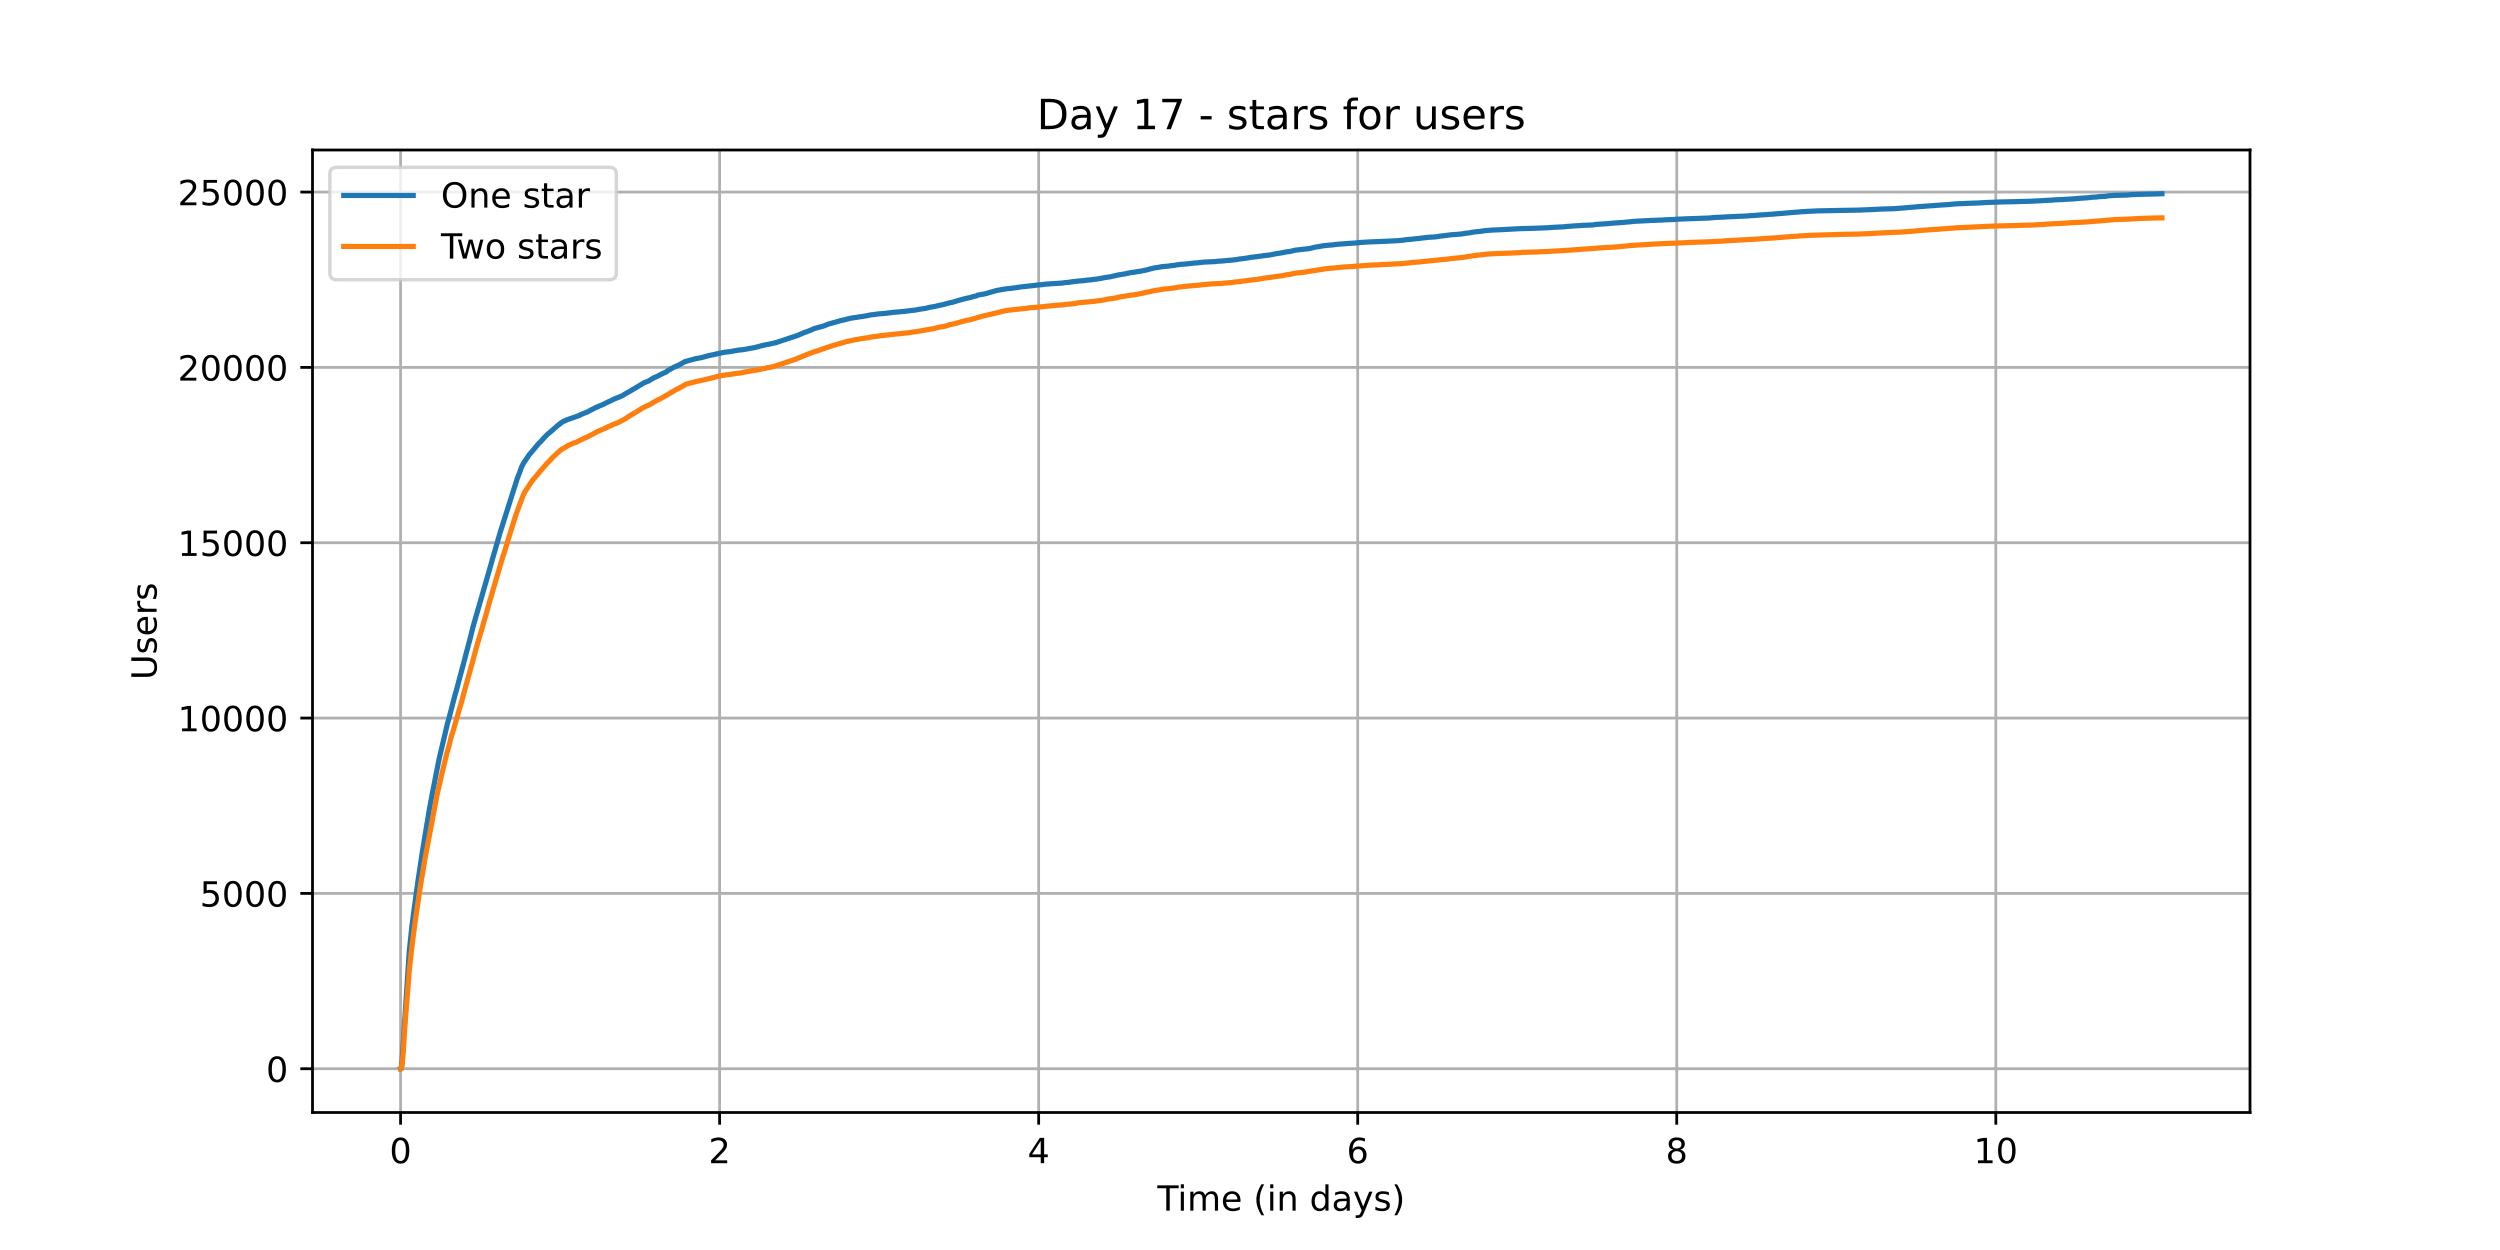 <?xml version="1.0" encoding="utf-8" standalone="no"?>
<!DOCTYPE svg PUBLIC "-//W3C//DTD SVG 1.1//EN"
  "http://www.w3.org/Graphics/SVG/1.1/DTD/svg11.dtd">
<!-- Created with matplotlib (https://matplotlib.org/) -->
<svg height="360pt" version="1.1" viewBox="0 0 720 360" width="720pt" xmlns="http://www.w3.org/2000/svg" xmlns:xlink="http://www.w3.org/1999/xlink">
 <defs>
  <style type="text/css">*{stroke-linecap:butt;stroke-linejoin:round;}</style>
 </defs>
 <g id="figure_1">
  <g id="patch_1">
   <path d="M 0 360 
L 720 360 
L 720 0 
L 0 0 
z
" style="fill:#ffffff;"/>
  </g>
  <g id="axes_1">
   <g id="patch_2">
    <path d="M 90 320.4 
L 648 320.4 
L 648 43.2 
L 90 43.2 
z
" style="fill:#ffffff;"/>
   </g>
   <g id="matplotlib.axis_1">
    <g id="xtick_1">
     <g id="line2d_1">
      <path clip-path="url(#p47aa4b36a3)" d="M 115.364 320.4 
L 115.364 43.2 
" style="fill:none;stroke:#b0b0b0;stroke-linecap:square;stroke-width:0.8;"/>
     </g>
     <g id="line2d_2">
      <defs>
       <path d="M 0 0 
L 0 3.5 
" id="mdb08fddbce" style="stroke:#000000;stroke-width:0.8;"/>
      </defs>
      <g>
       <use style="stroke:#000000;stroke-width:0.8;" x="115.364" xlink:href="#mdb08fddbce" y="320.4"/>
      </g>
     </g>
     <g id="text_1">
      <!-- 0 -->
      <g transform="translate(112.182 334.998)scale(0.1 -0.1)">
       <defs>
        <path d="M 31.781 66.406 
Q 24.172 66.406 20.328 58.906 
Q 16.5 51.422 16.5 36.375 
Q 16.5 21.391 20.328 13.891 
Q 24.172 6.391 31.781 6.391 
Q 39.453 6.391 43.281 13.891 
Q 47.125 21.391 47.125 36.375 
Q 47.125 51.422 43.281 58.906 
Q 39.453 66.406 31.781 66.406 
z
M 31.781 74.219 
Q 44.047 74.219 50.516 64.516 
Q 56.984 54.828 56.984 36.375 
Q 56.984 17.969 50.516 8.266 
Q 44.047 -1.422 31.781 -1.422 
Q 19.531 -1.422 13.062 8.266 
Q 6.594 17.969 6.594 36.375 
Q 6.594 54.828 13.062 64.516 
Q 19.531 74.219 31.781 74.219 
z
" id="DejaVuSans-48"/>
       </defs>
       <use xlink:href="#DejaVuSans-48"/>
      </g>
     </g>
    </g>
    <g id="xtick_2">
     <g id="line2d_3">
      <path clip-path="url(#p47aa4b36a3)" d="M 207.248 320.4 
L 207.248 43.2 
" style="fill:none;stroke:#b0b0b0;stroke-linecap:square;stroke-width:0.8;"/>
     </g>
     <g id="line2d_4">
      <g>
       <use style="stroke:#000000;stroke-width:0.8;" x="207.248" xlink:href="#mdb08fddbce" y="320.4"/>
      </g>
     </g>
     <g id="text_2">
      <!-- 2 -->
      <g transform="translate(204.067 334.998)scale(0.1 -0.1)">
       <defs>
        <path d="M 19.188 8.297 
L 53.609 8.297 
L 53.609 0 
L 7.328 0 
L 7.328 8.297 
Q 12.938 14.109 22.625 23.891 
Q 32.328 33.688 34.812 36.531 
Q 39.547 41.844 41.422 45.531 
Q 43.312 49.219 43.312 52.781 
Q 43.312 58.594 39.234 62.25 
Q 35.156 65.922 28.609 65.922 
Q 23.969 65.922 18.812 64.312 
Q 13.672 62.703 7.812 59.422 
L 7.812 69.391 
Q 13.766 71.781 18.938 73 
Q 24.125 74.219 28.422 74.219 
Q 39.75 74.219 46.484 68.547 
Q 53.219 62.891 53.219 53.422 
Q 53.219 48.922 51.531 44.891 
Q 49.859 40.875 45.406 35.406 
Q 44.188 33.984 37.641 27.219 
Q 31.109 20.453 19.188 8.297 
z
" id="DejaVuSans-50"/>
       </defs>
       <use xlink:href="#DejaVuSans-50"/>
      </g>
     </g>
    </g>
    <g id="xtick_3">
     <g id="line2d_5">
      <path clip-path="url(#p47aa4b36a3)" d="M 299.133 320.4 
L 299.133 43.2 
" style="fill:none;stroke:#b0b0b0;stroke-linecap:square;stroke-width:0.8;"/>
     </g>
     <g id="line2d_6">
      <g>
       <use style="stroke:#000000;stroke-width:0.8;" x="299.133" xlink:href="#mdb08fddbce" y="320.4"/>
      </g>
     </g>
     <g id="text_3">
      <!-- 4 -->
      <g transform="translate(295.952 334.998)scale(0.1 -0.1)">
       <defs>
        <path d="M 37.797 64.312 
L 12.891 25.391 
L 37.797 25.391 
z
M 35.203 72.906 
L 47.609 72.906 
L 47.609 25.391 
L 58.016 25.391 
L 58.016 17.188 
L 47.609 17.188 
L 47.609 0 
L 37.797 0 
L 37.797 17.188 
L 4.891 17.188 
L 4.891 26.703 
z
" id="DejaVuSans-52"/>
       </defs>
       <use xlink:href="#DejaVuSans-52"/>
      </g>
     </g>
    </g>
    <g id="xtick_4">
     <g id="line2d_7">
      <path clip-path="url(#p47aa4b36a3)" d="M 391.018 320.4 
L 391.018 43.2 
" style="fill:none;stroke:#b0b0b0;stroke-linecap:square;stroke-width:0.8;"/>
     </g>
     <g id="line2d_8">
      <g>
       <use style="stroke:#000000;stroke-width:0.8;" x="391.018" xlink:href="#mdb08fddbce" y="320.4"/>
      </g>
     </g>
     <g id="text_4">
      <!-- 6 -->
      <g transform="translate(387.837 334.998)scale(0.1 -0.1)">
       <defs>
        <path d="M 33.016 40.375 
Q 26.375 40.375 22.484 35.828 
Q 18.609 31.297 18.609 23.391 
Q 18.609 15.531 22.484 10.953 
Q 26.375 6.391 33.016 6.391 
Q 39.656 6.391 43.531 10.953 
Q 47.406 15.531 47.406 23.391 
Q 47.406 31.297 43.531 35.828 
Q 39.656 40.375 33.016 40.375 
z
M 52.594 71.297 
L 52.594 62.312 
Q 48.875 64.062 45.094 64.984 
Q 41.312 65.922 37.594 65.922 
Q 27.828 65.922 22.672 59.328 
Q 17.531 52.734 16.797 39.406 
Q 19.672 43.656 24.016 45.922 
Q 28.375 48.188 33.594 48.188 
Q 44.578 48.188 50.953 41.516 
Q 57.328 34.859 57.328 23.391 
Q 57.328 12.156 50.688 5.359 
Q 44.047 -1.422 33.016 -1.422 
Q 20.359 -1.422 13.672 8.266 
Q 6.984 17.969 6.984 36.375 
Q 6.984 53.656 15.188 63.938 
Q 23.391 74.219 37.203 74.219 
Q 40.922 74.219 44.703 73.484 
Q 48.484 72.75 52.594 71.297 
z
" id="DejaVuSans-54"/>
       </defs>
       <use xlink:href="#DejaVuSans-54"/>
      </g>
     </g>
    </g>
    <g id="xtick_5">
     <g id="line2d_9">
      <path clip-path="url(#p47aa4b36a3)" d="M 482.902 320.4 
L 482.902 43.2 
" style="fill:none;stroke:#b0b0b0;stroke-linecap:square;stroke-width:0.8;"/>
     </g>
     <g id="line2d_10">
      <g>
       <use style="stroke:#000000;stroke-width:0.8;" x="482.902" xlink:href="#mdb08fddbce" y="320.4"/>
      </g>
     </g>
     <g id="text_5">
      <!-- 8 -->
      <g transform="translate(479.721 334.998)scale(0.1 -0.1)">
       <defs>
        <path d="M 31.781 34.625 
Q 24.75 34.625 20.719 30.859 
Q 16.703 27.094 16.703 20.516 
Q 16.703 13.922 20.719 10.156 
Q 24.75 6.391 31.781 6.391 
Q 38.812 6.391 42.859 10.172 
Q 46.922 13.969 46.922 20.516 
Q 46.922 27.094 42.891 30.859 
Q 38.875 34.625 31.781 34.625 
z
M 21.922 38.812 
Q 15.578 40.375 12.031 44.719 
Q 8.5 49.078 8.5 55.328 
Q 8.5 64.062 14.719 69.141 
Q 20.953 74.219 31.781 74.219 
Q 42.672 74.219 48.875 69.141 
Q 55.078 64.062 55.078 55.328 
Q 55.078 49.078 51.531 44.719 
Q 48 40.375 41.703 38.812 
Q 48.828 37.156 52.797 32.312 
Q 56.781 27.484 56.781 20.516 
Q 56.781 9.906 50.312 4.234 
Q 43.844 -1.422 31.781 -1.422 
Q 19.734 -1.422 13.25 4.234 
Q 6.781 9.906 6.781 20.516 
Q 6.781 27.484 10.781 32.312 
Q 14.797 37.156 21.922 38.812 
z
M 18.312 54.391 
Q 18.312 48.734 21.844 45.562 
Q 25.391 42.391 31.781 42.391 
Q 38.141 42.391 41.719 45.562 
Q 45.312 48.734 45.312 54.391 
Q 45.312 60.062 41.719 63.234 
Q 38.141 66.406 31.781 66.406 
Q 25.391 66.406 21.844 63.234 
Q 18.312 60.062 18.312 54.391 
z
" id="DejaVuSans-56"/>
       </defs>
       <use xlink:href="#DejaVuSans-56"/>
      </g>
     </g>
    </g>
    <g id="xtick_6">
     <g id="line2d_11">
      <path clip-path="url(#p47aa4b36a3)" d="M 574.787 320.4 
L 574.787 43.2 
" style="fill:none;stroke:#b0b0b0;stroke-linecap:square;stroke-width:0.8;"/>
     </g>
     <g id="line2d_12">
      <g>
       <use style="stroke:#000000;stroke-width:0.8;" x="574.787" xlink:href="#mdb08fddbce" y="320.4"/>
      </g>
     </g>
     <g id="text_6">
      <!-- 10 -->
      <g transform="translate(568.425 334.998)scale(0.1 -0.1)">
       <defs>
        <path d="M 12.406 8.297 
L 28.516 8.297 
L 28.516 63.922 
L 10.984 60.406 
L 10.984 69.391 
L 28.422 72.906 
L 38.281 72.906 
L 38.281 8.297 
L 54.391 8.297 
L 54.391 0 
L 12.406 0 
z
" id="DejaVuSans-49"/>
       </defs>
       <use xlink:href="#DejaVuSans-49"/>
       <use x="63.623" xlink:href="#DejaVuSans-48"/>
      </g>
     </g>
    </g>
    <g id="text_7">
     <!-- Time (in days) -->
     <g transform="translate(333.327 348.677)scale(0.1 -0.1)">
      <defs>
       <path d="M -0.297 72.906 
L 61.375 72.906 
L 61.375 64.594 
L 35.5 64.594 
L 35.5 0 
L 25.594 0 
L 25.594 64.594 
L -0.297 64.594 
z
" id="DejaVuSans-84"/>
       <path d="M 9.422 54.688 
L 18.406 54.688 
L 18.406 0 
L 9.422 0 
z
M 9.422 75.984 
L 18.406 75.984 
L 18.406 64.594 
L 9.422 64.594 
z
" id="DejaVuSans-105"/>
       <path d="M 52 44.188 
Q 55.375 50.25 60.062 53.125 
Q 64.75 56 71.094 56 
Q 79.641 56 84.281 50.016 
Q 88.922 44.047 88.922 33.016 
L 88.922 0 
L 79.891 0 
L 79.891 32.719 
Q 79.891 40.578 77.094 44.375 
Q 74.312 48.188 68.609 48.188 
Q 61.625 48.188 57.562 43.547 
Q 53.516 38.922 53.516 30.906 
L 53.516 0 
L 44.484 0 
L 44.484 32.719 
Q 44.484 40.625 41.703 44.406 
Q 38.922 48.188 33.109 48.188 
Q 26.219 48.188 22.156 43.531 
Q 18.109 38.875 18.109 30.906 
L 18.109 0 
L 9.078 0 
L 9.078 54.688 
L 18.109 54.688 
L 18.109 46.188 
Q 21.188 51.219 25.484 53.609 
Q 29.781 56 35.688 56 
Q 41.656 56 45.828 52.969 
Q 50 49.953 52 44.188 
z
" id="DejaVuSans-109"/>
       <path d="M 56.203 29.594 
L 56.203 25.203 
L 14.891 25.203 
Q 15.484 15.922 20.484 11.062 
Q 25.484 6.203 34.422 6.203 
Q 39.594 6.203 44.453 7.469 
Q 49.312 8.734 54.109 11.281 
L 54.109 2.781 
Q 49.266 0.734 44.188 -0.344 
Q 39.109 -1.422 33.891 -1.422 
Q 20.797 -1.422 13.156 6.188 
Q 5.516 13.812 5.516 26.812 
Q 5.516 40.234 12.766 48.109 
Q 20.016 56 32.328 56 
Q 43.359 56 49.781 48.891 
Q 56.203 41.797 56.203 29.594 
z
M 47.219 32.234 
Q 47.125 39.594 43.094 43.984 
Q 39.062 48.391 32.422 48.391 
Q 24.906 48.391 20.391 44.141 
Q 15.875 39.891 15.188 32.172 
z
" id="DejaVuSans-101"/>
       <path id="DejaVuSans-32"/>
       <path d="M 31 75.875 
Q 24.469 64.656 21.281 53.656 
Q 18.109 42.672 18.109 31.391 
Q 18.109 20.125 21.312 9.062 
Q 24.516 -2 31 -13.188 
L 23.188 -13.188 
Q 15.875 -1.703 12.234 9.375 
Q 8.594 20.453 8.594 31.391 
Q 8.594 42.281 12.203 53.312 
Q 15.828 64.359 23.188 75.875 
z
" id="DejaVuSans-40"/>
       <path d="M 54.891 33.016 
L 54.891 0 
L 45.906 0 
L 45.906 32.719 
Q 45.906 40.484 42.875 44.328 
Q 39.844 48.188 33.797 48.188 
Q 26.516 48.188 22.312 43.547 
Q 18.109 38.922 18.109 30.906 
L 18.109 0 
L 9.078 0 
L 9.078 54.688 
L 18.109 54.688 
L 18.109 46.188 
Q 21.344 51.125 25.703 53.562 
Q 30.078 56 35.797 56 
Q 45.219 56 50.047 50.172 
Q 54.891 44.344 54.891 33.016 
z
" id="DejaVuSans-110"/>
       <path d="M 45.406 46.391 
L 45.406 75.984 
L 54.391 75.984 
L 54.391 0 
L 45.406 0 
L 45.406 8.203 
Q 42.578 3.328 38.25 0.953 
Q 33.938 -1.422 27.875 -1.422 
Q 17.969 -1.422 11.734 6.484 
Q 5.516 14.406 5.516 27.297 
Q 5.516 40.188 11.734 48.094 
Q 17.969 56 27.875 56 
Q 33.938 56 38.25 53.625 
Q 42.578 51.266 45.406 46.391 
z
M 14.797 27.297 
Q 14.797 17.391 18.875 11.75 
Q 22.953 6.109 30.078 6.109 
Q 37.203 6.109 41.297 11.75 
Q 45.406 17.391 45.406 27.297 
Q 45.406 37.203 41.297 42.844 
Q 37.203 48.484 30.078 48.484 
Q 22.953 48.484 18.875 42.844 
Q 14.797 37.203 14.797 27.297 
z
" id="DejaVuSans-100"/>
       <path d="M 34.281 27.484 
Q 23.391 27.484 19.188 25 
Q 14.984 22.516 14.984 16.5 
Q 14.984 11.719 18.141 8.906 
Q 21.297 6.109 26.703 6.109 
Q 34.188 6.109 38.703 11.406 
Q 43.219 16.703 43.219 25.484 
L 43.219 27.484 
z
M 52.203 31.203 
L 52.203 0 
L 43.219 0 
L 43.219 8.297 
Q 40.141 3.328 35.547 0.953 
Q 30.953 -1.422 24.312 -1.422 
Q 15.922 -1.422 10.953 3.297 
Q 6 8.016 6 15.922 
Q 6 25.141 12.172 29.828 
Q 18.359 34.516 30.609 34.516 
L 43.219 34.516 
L 43.219 35.406 
Q 43.219 41.609 39.141 45 
Q 35.062 48.391 27.688 48.391 
Q 23 48.391 18.547 47.266 
Q 14.109 46.141 10.016 43.891 
L 10.016 52.203 
Q 14.938 54.109 19.578 55.047 
Q 24.219 56 28.609 56 
Q 40.484 56 46.344 49.844 
Q 52.203 43.703 52.203 31.203 
z
" id="DejaVuSans-97"/>
       <path d="M 32.172 -5.078 
Q 28.375 -14.844 24.75 -17.812 
Q 21.141 -20.797 15.094 -20.797 
L 7.906 -20.797 
L 7.906 -13.281 
L 13.188 -13.281 
Q 16.891 -13.281 18.938 -11.516 
Q 21 -9.766 23.484 -3.219 
L 25.094 0.875 
L 2.984 54.688 
L 12.5 54.688 
L 29.594 11.922 
L 46.688 54.688 
L 56.203 54.688 
z
" id="DejaVuSans-121"/>
       <path d="M 44.281 53.078 
L 44.281 44.578 
Q 40.484 46.531 36.375 47.5 
Q 32.281 48.484 27.875 48.484 
Q 21.188 48.484 17.844 46.438 
Q 14.5 44.391 14.5 40.281 
Q 14.5 37.156 16.891 35.375 
Q 19.281 33.594 26.516 31.984 
L 29.594 31.297 
Q 39.156 29.25 43.188 25.516 
Q 47.219 21.781 47.219 15.094 
Q 47.219 7.469 41.188 3.016 
Q 35.156 -1.422 24.609 -1.422 
Q 20.219 -1.422 15.453 -0.562 
Q 10.688 0.297 5.422 2 
L 5.422 11.281 
Q 10.406 8.688 15.234 7.391 
Q 20.062 6.109 24.812 6.109 
Q 31.156 6.109 34.562 8.281 
Q 37.984 10.453 37.984 14.406 
Q 37.984 18.062 35.516 20.016 
Q 33.062 21.969 24.703 23.781 
L 21.578 24.516 
Q 13.234 26.266 9.516 29.906 
Q 5.812 33.547 5.812 39.891 
Q 5.812 47.609 11.281 51.797 
Q 16.75 56 26.812 56 
Q 31.781 56 36.172 55.266 
Q 40.578 54.547 44.281 53.078 
z
" id="DejaVuSans-115"/>
       <path d="M 8.016 75.875 
L 15.828 75.875 
Q 23.141 64.359 26.781 53.312 
Q 30.422 42.281 30.422 31.391 
Q 30.422 20.453 26.781 9.375 
Q 23.141 -1.703 15.828 -13.188 
L 8.016 -13.188 
Q 14.5 -2 17.703 9.062 
Q 20.906 20.125 20.906 31.391 
Q 20.906 42.672 17.703 53.656 
Q 14.5 64.656 8.016 75.875 
z
" id="DejaVuSans-41"/>
      </defs>
      <use xlink:href="#DejaVuSans-84"/>
      <use x="57.959" xlink:href="#DejaVuSans-105"/>
      <use x="85.742" xlink:href="#DejaVuSans-109"/>
      <use x="183.154" xlink:href="#DejaVuSans-101"/>
      <use x="244.678" xlink:href="#DejaVuSans-32"/>
      <use x="276.465" xlink:href="#DejaVuSans-40"/>
      <use x="315.479" xlink:href="#DejaVuSans-105"/>
      <use x="343.262" xlink:href="#DejaVuSans-110"/>
      <use x="406.641" xlink:href="#DejaVuSans-32"/>
      <use x="438.428" xlink:href="#DejaVuSans-100"/>
      <use x="501.904" xlink:href="#DejaVuSans-97"/>
      <use x="563.184" xlink:href="#DejaVuSans-121"/>
      <use x="622.363" xlink:href="#DejaVuSans-115"/>
      <use x="674.463" xlink:href="#DejaVuSans-41"/>
     </g>
    </g>
   </g>
   <g id="matplotlib.axis_2">
    <g id="ytick_1">
     <g id="line2d_13">
      <path clip-path="url(#p47aa4b36a3)" d="M 90 307.8 
L 648 307.8 
" style="fill:none;stroke:#b0b0b0;stroke-linecap:square;stroke-width:0.8;"/>
     </g>
     <g id="line2d_14">
      <defs>
       <path d="M 0 0 
L -3.5 0 
" id="m69f5f8f080" style="stroke:#000000;stroke-width:0.8;"/>
      </defs>
      <g>
       <use style="stroke:#000000;stroke-width:0.8;" x="90" xlink:href="#m69f5f8f080" y="307.8"/>
      </g>
     </g>
     <g id="text_8">
      <!-- 0 -->
      <g transform="translate(76.638 311.599)scale(0.1 -0.1)">
       <use xlink:href="#DejaVuSans-48"/>
      </g>
     </g>
    </g>
    <g id="ytick_2">
     <g id="line2d_15">
      <path clip-path="url(#p47aa4b36a3)" d="M 90 257.303 
L 648 257.303 
" style="fill:none;stroke:#b0b0b0;stroke-linecap:square;stroke-width:0.8;"/>
     </g>
     <g id="line2d_16">
      <g>
       <use style="stroke:#000000;stroke-width:0.8;" x="90" xlink:href="#m69f5f8f080" y="257.303"/>
      </g>
     </g>
     <g id="text_9">
      <!-- 5000 -->
      <g transform="translate(57.55 261.102)scale(0.1 -0.1)">
       <defs>
        <path d="M 10.797 72.906 
L 49.516 72.906 
L 49.516 64.594 
L 19.828 64.594 
L 19.828 46.734 
Q 21.969 47.469 24.109 47.828 
Q 26.266 48.188 28.422 48.188 
Q 40.625 48.188 47.75 41.5 
Q 54.891 34.812 54.891 23.391 
Q 54.891 11.625 47.562 5.094 
Q 40.234 -1.422 26.906 -1.422 
Q 22.312 -1.422 17.547 -0.641 
Q 12.797 0.141 7.719 1.703 
L 7.719 11.625 
Q 12.109 9.234 16.797 8.062 
Q 21.484 6.891 26.703 6.891 
Q 35.156 6.891 40.078 11.328 
Q 45.016 15.766 45.016 23.391 
Q 45.016 31 40.078 35.438 
Q 35.156 39.891 26.703 39.891 
Q 22.75 39.891 18.812 39.016 
Q 14.891 38.141 10.797 36.281 
z
" id="DejaVuSans-53"/>
       </defs>
       <use xlink:href="#DejaVuSans-53"/>
       <use x="63.623" xlink:href="#DejaVuSans-48"/>
       <use x="127.246" xlink:href="#DejaVuSans-48"/>
       <use x="190.869" xlink:href="#DejaVuSans-48"/>
      </g>
     </g>
    </g>
    <g id="ytick_3">
     <g id="line2d_17">
      <path clip-path="url(#p47aa4b36a3)" d="M 90 206.806 
L 648 206.806 
" style="fill:none;stroke:#b0b0b0;stroke-linecap:square;stroke-width:0.8;"/>
     </g>
     <g id="line2d_18">
      <g>
       <use style="stroke:#000000;stroke-width:0.8;" x="90" xlink:href="#m69f5f8f080" y="206.806"/>
      </g>
     </g>
     <g id="text_10">
      <!-- 10000 -->
      <g transform="translate(51.188 210.605)scale(0.1 -0.1)">
       <use xlink:href="#DejaVuSans-49"/>
       <use x="63.623" xlink:href="#DejaVuSans-48"/>
       <use x="127.246" xlink:href="#DejaVuSans-48"/>
       <use x="190.869" xlink:href="#DejaVuSans-48"/>
       <use x="254.492" xlink:href="#DejaVuSans-48"/>
      </g>
     </g>
    </g>
    <g id="ytick_4">
     <g id="line2d_19">
      <path clip-path="url(#p47aa4b36a3)" d="M 90 156.309 
L 648 156.309 
" style="fill:none;stroke:#b0b0b0;stroke-linecap:square;stroke-width:0.8;"/>
     </g>
     <g id="line2d_20">
      <g>
       <use style="stroke:#000000;stroke-width:0.8;" x="90" xlink:href="#m69f5f8f080" y="156.309"/>
      </g>
     </g>
     <g id="text_11">
      <!-- 15000 -->
      <g transform="translate(51.188 160.108)scale(0.1 -0.1)">
       <use xlink:href="#DejaVuSans-49"/>
       <use x="63.623" xlink:href="#DejaVuSans-53"/>
       <use x="127.246" xlink:href="#DejaVuSans-48"/>
       <use x="190.869" xlink:href="#DejaVuSans-48"/>
       <use x="254.492" xlink:href="#DejaVuSans-48"/>
      </g>
     </g>
    </g>
    <g id="ytick_5">
     <g id="line2d_21">
      <path clip-path="url(#p47aa4b36a3)" d="M 90 105.812 
L 648 105.812 
" style="fill:none;stroke:#b0b0b0;stroke-linecap:square;stroke-width:0.8;"/>
     </g>
     <g id="line2d_22">
      <g>
       <use style="stroke:#000000;stroke-width:0.8;" x="90" xlink:href="#m69f5f8f080" y="105.812"/>
      </g>
     </g>
     <g id="text_12">
      <!-- 20000 -->
      <g transform="translate(51.188 109.611)scale(0.1 -0.1)">
       <use xlink:href="#DejaVuSans-50"/>
       <use x="63.623" xlink:href="#DejaVuSans-48"/>
       <use x="127.246" xlink:href="#DejaVuSans-48"/>
       <use x="190.869" xlink:href="#DejaVuSans-48"/>
       <use x="254.492" xlink:href="#DejaVuSans-48"/>
      </g>
     </g>
    </g>
    <g id="ytick_6">
     <g id="line2d_23">
      <path clip-path="url(#p47aa4b36a3)" d="M 90 55.315 
L 648 55.315 
" style="fill:none;stroke:#b0b0b0;stroke-linecap:square;stroke-width:0.8;"/>
     </g>
     <g id="line2d_24">
      <g>
       <use style="stroke:#000000;stroke-width:0.8;" x="90" xlink:href="#m69f5f8f080" y="55.315"/>
      </g>
     </g>
     <g id="text_13">
      <!-- 25000 -->
      <g transform="translate(51.188 59.114)scale(0.1 -0.1)">
       <use xlink:href="#DejaVuSans-50"/>
       <use x="63.623" xlink:href="#DejaVuSans-53"/>
       <use x="127.246" xlink:href="#DejaVuSans-48"/>
       <use x="190.869" xlink:href="#DejaVuSans-48"/>
       <use x="254.492" xlink:href="#DejaVuSans-48"/>
      </g>
     </g>
    </g>
    <g id="text_14">
     <!-- Users -->
     <g transform="translate(45.108 195.801)rotate(-90)scale(0.1 -0.1)">
      <defs>
       <path d="M 8.688 72.906 
L 18.609 72.906 
L 18.609 28.609 
Q 18.609 16.891 22.844 11.734 
Q 27.094 6.594 36.625 6.594 
Q 46.094 6.594 50.344 11.734 
Q 54.594 16.891 54.594 28.609 
L 54.594 72.906 
L 64.5 72.906 
L 64.5 27.391 
Q 64.5 13.141 57.438 5.859 
Q 50.391 -1.422 36.625 -1.422 
Q 22.797 -1.422 15.734 5.859 
Q 8.688 13.141 8.688 27.391 
z
" id="DejaVuSans-85"/>
       <path d="M 41.109 46.297 
Q 39.594 47.172 37.812 47.578 
Q 36.031 48 33.891 48 
Q 26.266 48 22.188 43.047 
Q 18.109 38.094 18.109 28.812 
L 18.109 0 
L 9.078 0 
L 9.078 54.688 
L 18.109 54.688 
L 18.109 46.188 
Q 20.953 51.172 25.484 53.578 
Q 30.031 56 36.531 56 
Q 37.453 56 38.578 55.875 
Q 39.703 55.766 41.062 55.516 
z
" id="DejaVuSans-114"/>
      </defs>
      <use xlink:href="#DejaVuSans-85"/>
      <use x="73.193" xlink:href="#DejaVuSans-115"/>
      <use x="125.293" xlink:href="#DejaVuSans-101"/>
      <use x="186.816" xlink:href="#DejaVuSans-114"/>
      <use x="227.93" xlink:href="#DejaVuSans-115"/>
     </g>
    </g>
   </g>
   <g id="line2d_25">
    <path clip-path="url(#p47aa4b36a3)" d="M 115.364 307.8 
L 115.538 307.75 
L 115.696 306.76 
L 115.917 303.77 
L 117.878 273.866 
L 118.636 266.706 
L 118.953 264.262 
L 119.333 261.393 
L 119.871 257.414 
L 120.378 253.728 
L 121.706 244.931 
L 122.94 237.417 
L 123.13 236.387 
L 123.605 233.378 
L 123.952 231.469 
L 125.786 221.975 
L 125.881 221.531 
L 126.45 218.632 
L 128.917 208.2 
L 129.264 207.018 
L 131.098 199.939 
L 131.225 199.565 
L 131.446 198.757 
L 133.469 191.203 
L 134.261 188.153 
L 134.387 187.698 
L 135.652 182.891 
L 136.189 180.669 
L 141.659 161.662 
L 141.754 161.258 
L 142.671 158.127 
L 142.956 157.107 
L 144.032 153.39 
L 148.999 137.726 
L 149.125 137.433 
L 149.473 136.514 
L 149.6 136.242 
L 150.201 134.525 
L 150.739 133.444 
L 152.573 130.737 
L 152.92 130.394 
L 155.26 127.586 
L 155.45 127.435 
L 155.703 127.193 
L 156.714 126.061 
L 156.904 125.9 
L 157.189 125.567 
L 157.347 125.405 
L 157.536 125.243 
L 157.663 125.092 
L 158.359 124.526 
L 160.287 122.84 
L 160.382 122.759 
L 160.635 122.527 
L 160.761 122.446 
L 161.014 122.244 
L 161.204 122.103 
L 161.425 121.931 
L 161.584 121.8 
L 161.805 121.648 
L 162.026 121.507 
L 162.216 121.396 
L 162.437 121.264 
L 162.816 121.173 
L 163.259 120.901 
L 163.607 120.8 
L 166.8 119.669 
L 167.18 119.436 
L 167.495 119.325 
L 167.812 119.164 
L 169.298 118.588 
L 169.551 118.436 
L 169.93 118.224 
L 170.815 117.78 
L 171.258 117.538 
L 171.511 117.366 
L 171.89 117.255 
L 172.586 116.932 
L 173.915 116.396 
L 174.199 116.204 
L 174.831 115.922 
L 175.021 115.811 
L 175.907 115.417 
L 176.222 115.255 
L 176.665 115.023 
L 176.855 114.922 
L 177.171 114.811 
L 178.467 114.286 
L 179.036 114.043 
L 179.574 113.771 
L 179.89 113.528 
L 181.471 112.649 
L 181.66 112.538 
L 185.518 110.226 
L 186.909 109.68 
L 187.415 109.327 
L 187.763 109.135 
L 188.333 108.792 
L 188.586 108.691 
L 188.871 108.559 
L 189.693 108.186 
L 189.978 108.004 
L 190.643 107.681 
L 191.37 107.337 
L 191.971 107.085 
L 192.193 106.822 
L 194.059 105.762 
L 194.312 105.661 
L 194.502 105.59 
L 194.786 105.459 
L 195.577 105.115 
L 195.799 104.964 
L 197.192 104.186 
L 197.539 104.075 
L 199.753 103.469 
L 200.101 103.358 
L 201.049 103.166 
L 201.745 103.055 
L 203.579 102.58 
L 203.864 102.469 
L 204.876 102.257 
L 205.445 102.146 
L 206.709 101.853 
L 207.31 101.742 
L 208.575 101.449 
L 209.714 101.338 
L 210.346 101.247 
L 210.884 101.136 
L 211.547 101.035 
L 212.148 100.924 
L 212.844 100.813 
L 214.014 100.702 
L 214.267 100.651 
L 214.962 100.54 
L 215.942 100.338 
L 216.67 100.227 
L 216.954 100.167 
L 217.523 100.076 
L 217.808 99.955 
L 218.345 99.854 
L 218.725 99.732 
L 219.104 99.621 
L 220.243 99.369 
L 220.685 99.258 
L 221.286 99.177 
L 221.761 99.066 
L 223.088 98.753 
L 223.625 98.652 
L 224.163 98.44 
L 229.887 96.551 
L 230.076 96.44 
L 230.709 96.167 
L 231.753 95.723 
L 231.974 95.652 
L 232.353 95.541 
L 233.649 95.026 
L 233.966 94.875 
L 234.567 94.612 
L 236.811 93.996 
L 237.222 93.885 
L 238.329 93.43 
L 238.55 93.35 
L 238.898 93.238 
L 239.214 93.168 
L 242.281 92.289 
L 242.913 92.178 
L 244.937 91.653 
L 245.664 91.562 
L 245.917 91.471 
L 246.328 91.451 
L 247.024 91.34 
L 247.688 91.239 
L 248.478 91.138 
L 248.763 91.067 
L 249.553 90.956 
L 250.723 90.693 
L 251.798 90.582 
L 252.494 90.471 
L 253.442 90.36 
L 253.853 90.34 
L 255.15 90.229 
L 255.782 90.138 
L 256.699 90.027 
L 257.268 89.956 
L 258.627 89.845 
L 259.133 89.795 
L 260.429 89.683 
L 260.682 89.643 
L 261.568 89.542 
L 261.821 89.502 
L 262.706 89.391 
L 263.18 89.35 
L 263.971 89.249 
L 264.318 89.148 
L 265.045 89.027 
L 265.868 88.916 
L 266.595 88.795 
L 267.006 88.694 
L 267.322 88.613 
L 267.797 88.502 
L 268.587 88.36 
L 269.283 88.249 
L 270.674 87.916 
L 271.306 87.805 
L 273.74 87.149 
L 274.404 87.048 
L 274.658 86.936 
L 275.069 86.825 
L 275.416 86.714 
L 275.764 86.603 
L 277.946 86.007 
L 278.42 85.896 
L 279.432 85.684 
L 279.812 85.583 
L 280.096 85.462 
L 281.203 85.22 
L 281.393 85.108 
L 281.582 84.987 
L 282.215 84.876 
L 282.405 84.826 
L 283.29 84.715 
L 283.512 84.634 
L 284.018 84.533 
L 284.27 84.482 
L 284.523 84.371 
L 287.116 83.644 
L 287.748 83.533 
L 288.002 83.493 
L 288.855 83.331 
L 289.519 83.22 
L 289.772 83.19 
L 290.752 83.078 
L 291.195 83.048 
L 291.89 82.937 
L 292.396 82.887 
L 293.123 82.775 
L 293.913 82.634 
L 295.021 82.523 
L 295.558 82.462 
L 296.57 82.351 
L 297.075 82.301 
L 298.024 82.2 
L 298.308 82.149 
L 298.877 82.079 
L 300.142 81.978 
L 300.427 81.917 
L 301.439 81.806 
L 301.85 81.786 
L 303.526 81.675 
L 304 81.634 
L 305.928 81.523 
L 306.687 81.392 
L 308.079 81.291 
L 308.3 81.21 
L 309.282 81.099 
L 309.82 81.038 
L 310.642 80.927 
L 311.053 80.907 
L 312.286 80.796 
L 312.95 80.695 
L 314.215 80.584 
L 314.878 80.483 
L 315.796 80.382 
L 316.048 80.342 
L 316.807 80.21 
L 317.408 80.099 
L 318.325 79.917 
L 319.147 79.806 
L 319.779 79.715 
L 320.253 79.604 
L 321.423 79.342 
L 321.802 79.251 
L 322.024 79.18 
L 322.846 79.069 
L 323.13 79.008 
L 323.921 78.897 
L 325.154 78.615 
L 325.787 78.503 
L 326.293 78.453 
L 326.894 78.342 
L 327.589 78.231 
L 328.348 78.12 
L 329.171 77.968 
L 329.551 77.887 
L 329.709 77.847 
L 330.247 77.736 
L 330.468 77.706 
L 330.721 77.605 
L 331.101 77.493 
L 332.556 77.14 
L 333.41 77.039 
L 333.695 76.978 
L 334.327 76.867 
L 334.643 76.797 
L 335.118 76.756 
L 336.477 76.645 
L 337.205 76.524 
L 338.312 76.413 
L 338.628 76.332 
L 339.387 76.221 
L 339.988 76.14 
L 341.538 76.039 
L 341.79 75.989 
L 342.929 75.888 
L 343.213 75.827 
L 343.688 75.787 
L 345.047 75.676 
L 345.648 75.595 
L 346.786 75.484 
L 347.007 75.464 
L 347.386 75.453 
L 349.916 75.342 
L 350.549 75.251 
L 352.382 75.14 
L 353.015 75.049 
L 354.501 74.938 
L 355.006 74.888 
L 355.955 74.777 
L 356.808 74.615 
L 357.662 74.514 
L 357.883 74.484 
L 358.674 74.383 
L 358.927 74.342 
L 359.686 74.231 
L 360.001 74.151 
L 360.887 74.04 
L 361.392 73.989 
L 362.341 73.878 
L 362.531 73.827 
L 363.416 73.726 
L 363.732 73.656 
L 364.744 73.545 
L 365.25 73.494 
L 365.977 73.383 
L 366.989 73.171 
L 367.622 73.06 
L 368.381 72.929 
L 369.171 72.817 
L 370.31 72.565 
L 371.353 72.454 
L 371.669 72.383 
L 373.124 72.03 
L 374.263 71.919 
L 374.863 71.838 
L 375.844 71.727 
L 376.287 71.696 
L 377.11 71.585 
L 378.564 71.232 
L 379.071 71.121 
L 379.64 71.05 
L 380.272 70.939 
L 381.126 70.777 
L 382.233 70.666 
L 382.486 70.626 
L 383.941 70.515 
L 384.668 70.394 
L 385.965 70.283 
L 386.376 70.262 
L 387.862 70.151 
L 388.336 70.111 
L 390.075 70 
L 390.518 69.969 
L 391.624 69.858 
L 391.846 69.828 
L 393.648 69.717 
L 394.09 69.687 
L 396.936 69.576 
L 397.347 69.555 
L 400.003 69.444 
L 400.446 69.414 
L 402.69 69.303 
L 403.228 69.242 
L 404.335 69.141 
L 404.651 69.071 
L 405.689 68.96 
L 406.1 68.939 
L 407.143 68.828 
L 407.744 68.747 
L 408.977 68.646 
L 409.261 68.576 
L 410.431 68.465 
L 411.095 68.364 
L 412.897 68.253 
L 413.276 68.242 
L 414.035 68.131 
L 414.825 67.99 
L 415.995 67.879 
L 416.627 67.788 
L 417.418 67.677 
L 417.956 67.616 
L 419.506 67.505 
L 419.98 67.465 
L 421.15 67.354 
L 422.004 67.192 
L 423.048 67.081 
L 423.902 66.919 
L 424.535 66.818 
L 424.788 66.778 
L 426.022 66.667 
L 426.622 66.586 
L 427.381 66.475 
L 427.951 66.404 
L 429.374 66.293 
L 429.849 66.253 
L 432.6 66.142 
L 433.075 66.101 
L 435.32 65.99 
L 435.763 65.96 
L 437.976 65.849 
L 438.355 65.839 
L 442.276 65.728 
L 442.686 65.708 
L 445.69 65.596 
L 446.165 65.556 
L 447.84 65.445 
L 448.251 65.425 
L 450.496 65.314 
L 451.097 65.233 
L 452.646 65.122 
L 453.152 65.071 
L 455.27 64.96 
L 455.808 64.9 
L 458.716 64.788 
L 459.507 64.647 
L 460.898 64.536 
L 461.277 64.526 
L 463.016 64.415 
L 463.27 64.374 
L 464.629 64.263 
L 465.135 64.213 
L 466.938 64.102 
L 467.412 64.061 
L 468.519 63.95 
L 468.962 63.92 
L 470.069 63.809 
L 470.639 63.738 
L 472.916 63.627 
L 473.327 63.607 
L 475.351 63.496 
L 475.762 63.476 
L 478.893 63.364 
L 479.399 63.314 
L 482.276 63.203 
L 482.814 63.142 
L 485.311 63.031 
L 485.722 63.011 
L 489.327 62.9 
L 489.738 62.88 
L 492.425 62.779 
L 492.647 62.748 
L 493.849 62.637 
L 494.07 62.617 
L 496.726 62.506 
L 496.979 62.466 
L 499.635 62.355 
L 500.046 62.334 
L 502.701 62.223 
L 503.081 62.213 
L 504.314 62.102 
L 504.693 62.092 
L 506.148 61.981 
L 506.653 61.93 
L 508.55 61.819 
L 509.057 61.769 
L 510.701 61.668 
L 510.954 61.627 
L 512.314 61.516 
L 512.726 61.496 
L 514.022 61.385 
L 514.528 61.334 
L 515.825 61.223 
L 516.268 61.193 
L 517.627 61.082 
L 518.133 61.031 
L 519.937 60.92 
L 520.411 60.88 
L 522.814 60.769 
L 523.257 60.739 
L 528.694 60.628 
L 529.074 60.617 
L 535.619 60.506 
L 536.061 60.476 
L 538.844 60.365 
L 539.255 60.345 
L 541.342 60.234 
L 541.753 60.213 
L 545.547 60.102 
L 546.084 60.042 
L 547.791 59.931 
L 548.297 59.88 
L 549.562 59.769 
L 550.068 59.719 
L 551.65 59.607 
L 552.219 59.537 
L 553.99 59.426 
L 554.495 59.375 
L 556.14 59.264 
L 556.551 59.244 
L 557.626 59.133 
L 558.006 59.123 
L 559.587 59.012 
L 559.998 58.991 
L 561.61 58.88 
L 562.148 58.82 
L 563.254 58.709 
L 563.633 58.699 
L 566.194 58.587 
L 566.605 58.567 
L 569.83 58.456 
L 570.273 58.426 
L 572.17 58.315 
L 572.55 58.305 
L 575.459 58.194 
L 575.87 58.173 
L 581.024 58.062 
L 581.403 58.052 
L 585.261 57.941 
L 585.735 57.901 
L 588.297 57.79 
L 588.834 57.729 
L 591.143 57.628 
L 591.427 57.567 
L 594.115 57.456 
L 594.589 57.416 
L 596.771 57.305 
L 597.245 57.264 
L 598.447 57.153 
L 598.953 57.103 
L 600.692 56.992 
L 601.135 56.961 
L 602.115 56.86 
L 602.368 56.82 
L 603.98 56.719 
L 604.265 56.658 
L 606.32 56.547 
L 607.111 56.406 
L 608.502 56.295 
L 608.913 56.275 
L 612.676 56.164 
L 613.245 56.093 
L 615.554 55.982 
L 615.933 55.972 
L 620.961 55.861 
L 621.403 55.83 
L 622.636 55.8 
L 622.636 55.8 
" style="fill:none;stroke:#1f77b4;stroke-linecap:square;stroke-width:1.5;"/>
   </g>
   <g id="line2d_26">
    <path clip-path="url(#p47aa4b36a3)" d="M 115.364 307.8 
L 115.601 307.699 
L 115.759 306.992 
L 116.044 304.043 
L 116.708 294.125 
L 117.91 279.219 
L 118.384 274.745 
L 118.858 270.927 
L 119.301 267.372 
L 119.84 263.504 
L 119.998 262.444 
L 121.137 254.798 
L 121.39 253.334 
L 122.435 247.133 
L 125.881 228.873 
L 127.272 222.804 
L 128.79 216.542 
L 128.917 216.239 
L 129.296 214.835 
L 129.517 213.977 
L 129.802 212.714 
L 130.15 211.533 
L 130.34 211.038 
L 131.351 207.553 
L 131.446 207.301 
L 132.236 204.433 
L 132.679 203.039 
L 133.596 199.646 
L 133.754 199.05 
L 136.347 189.708 
L 136.6 188.718 
L 137.264 186.234 
L 138.118 183.345 
L 138.276 182.85 
L 138.687 181.467 
L 138.845 180.952 
L 139.351 179.083 
L 140.046 176.771 
L 140.521 174.973 
L 141.184 172.711 
L 142.481 168.237 
L 144.885 160.086 
L 145.108 159.571 
L 145.55 158.077 
L 147.416 151.956 
L 147.542 151.593 
L 148.207 149.431 
L 148.493 148.533 
L 149.979 144.513 
L 150.296 143.655 
L 150.359 143.493 
L 150.707 142.584 
L 151.087 141.786 
L 153.331 138.373 
L 153.458 138.241 
L 155.766 135.484 
L 156.019 135.212 
L 156.43 134.757 
L 156.62 134.515 
L 157.031 134.05 
L 157.379 133.596 
L 157.568 133.394 
L 157.726 133.283 
L 159.402 131.515 
L 159.813 131.141 
L 159.908 131.04 
L 160.097 130.879 
L 160.382 130.586 
L 160.73 130.293 
L 160.983 130.111 
L 161.394 129.647 
L 163.797 128.223 
L 164.777 127.799 
L 165.124 127.617 
L 165.441 127.516 
L 165.757 127.425 
L 166.104 127.314 
L 166.515 127.071 
L 167.401 126.627 
L 168.254 126.243 
L 168.634 126.031 
L 168.982 125.92 
L 169.994 125.395 
L 170.246 125.294 
L 170.626 125.082 
L 172.111 124.254 
L 173.313 123.759 
L 173.978 123.466 
L 174.262 123.365 
L 175.274 122.83 
L 175.559 122.719 
L 176.475 122.335 
L 176.729 122.183 
L 176.981 122.082 
L 177.298 122.012 
L 178.183 121.628 
L 178.404 121.517 
L 179.7 120.81 
L 179.89 120.719 
L 180.143 120.577 
L 180.459 120.386 
L 180.838 120.062 
L 183.558 118.467 
L 183.811 118.275 
L 184.063 118.113 
L 184.285 118.012 
L 184.696 117.74 
L 184.822 117.639 
L 185.897 117.083 
L 186.688 116.74 
L 186.878 116.659 
L 188.745 115.578 
L 188.934 115.477 
L 189.314 115.245 
L 189.536 115.134 
L 190.39 114.75 
L 190.706 114.518 
L 191.338 114.215 
L 191.75 113.972 
L 194.629 112.245 
L 195.419 111.882 
L 197.096 110.933 
L 197.571 110.67 
L 197.824 110.569 
L 199.784 110.064 
L 200.227 109.953 
L 200.448 109.892 
L 201.461 109.68 
L 201.872 109.569 
L 202.694 109.418 
L 203.074 109.317 
L 203.39 109.236 
L 203.895 109.125 
L 205.603 108.701 
L 205.95 108.59 
L 207.468 108.216 
L 208.29 108.105 
L 209.081 107.963 
L 210.22 107.852 
L 211.074 107.691 
L 211.959 107.58 
L 212.243 107.529 
L 213.255 107.418 
L 214.172 107.236 
L 214.583 107.125 
L 215.215 107.034 
L 215.911 106.923 
L 216.227 106.832 
L 216.923 106.721 
L 217.586 106.62 
L 218.282 106.509 
L 219.135 106.347 
L 219.674 106.236 
L 219.99 106.156 
L 220.496 106.044 
L 220.907 105.903 
L 221.824 105.802 
L 222.14 105.711 
L 222.645 105.6 
L 229.444 103.368 
L 229.634 103.237 
L 230.677 102.823 
L 230.867 102.722 
L 231.373 102.52 
L 231.689 102.409 
L 232.353 102.106 
L 234.503 101.318 
L 234.693 101.217 
L 235.262 101.106 
L 238.456 99.965 
L 238.772 99.884 
L 239.088 99.783 
L 239.404 99.692 
L 239.657 99.591 
L 240.068 99.46 
L 243.324 98.52 
L 243.641 98.419 
L 243.925 98.349 
L 244.494 98.238 
L 244.81 98.167 
L 246.107 97.864 
L 246.929 97.753 
L 247.878 97.561 
L 248.668 97.46 
L 248.889 97.389 
L 249.395 97.339 
L 250.185 97.228 
L 250.533 97.127 
L 251.197 97.016 
L 251.798 96.935 
L 252.778 96.824 
L 253.569 96.682 
L 254.675 96.581 
L 254.897 96.561 
L 255.687 96.46 
L 255.972 96.41 
L 257.236 96.299 
L 257.868 96.208 
L 259.102 96.097 
L 259.607 96.046 
L 260.619 95.935 
L 261.062 95.905 
L 261.979 95.794 
L 262.864 95.622 
L 264.034 95.521 
L 264.382 95.42 
L 265.045 95.309 
L 265.71 95.208 
L 266.248 95.107 
L 266.406 95.056 
L 267.164 94.955 
L 267.48 94.875 
L 268.113 94.763 
L 268.808 94.652 
L 269.346 94.541 
L 269.725 94.41 
L 270.199 94.309 
L 270.389 94.269 
L 270.832 94.168 
L 271.085 94.127 
L 271.938 94.016 
L 272.191 93.925 
L 272.571 93.824 
L 272.729 93.764 
L 273.077 93.683 
L 273.329 93.531 
L 274.151 93.38 
L 274.784 93.269 
L 278.357 92.249 
L 279.211 92.138 
L 283.227 90.976 
L 283.701 90.885 
L 283.891 90.845 
L 284.334 90.734 
L 285.377 90.512 
L 285.788 90.401 
L 287.527 89.966 
L 288.002 89.875 
L 288.254 89.784 
L 288.728 89.673 
L 289.835 89.431 
L 290.688 89.32 
L 291.195 89.269 
L 292.143 89.158 
L 292.681 89.098 
L 293.756 88.987 
L 294.293 88.926 
L 295.653 88.815 
L 296.633 88.613 
L 298.404 88.502 
L 298.972 88.431 
L 300.269 88.32 
L 302.293 88.108 
L 303.589 87.997 
L 303.842 87.946 
L 305.517 87.835 
L 305.928 87.815 
L 306.624 87.714 
L 306.814 87.664 
L 308.394 87.552 
L 308.932 87.492 
L 309.757 87.381 
L 310.073 87.3 
L 310.8 87.179 
L 312.034 87.068 
L 312.255 87.048 
L 313.425 86.947 
L 313.646 86.916 
L 314.847 86.805 
L 315.385 86.745 
L 316.207 86.633 
L 316.776 86.563 
L 317.66 86.452 
L 317.977 86.381 
L 318.451 86.27 
L 319.431 86.068 
L 320.538 85.957 
L 321.328 85.815 
L 321.739 85.714 
L 322.15 85.583 
L 322.972 85.432 
L 323.826 85.321 
L 324.553 85.199 
L 325.09 85.088 
L 325.692 85.007 
L 326.641 84.896 
L 327.463 84.745 
L 328.127 84.644 
L 328.444 84.553 
L 329.139 84.442 
L 329.614 84.27 
L 330.373 84.139 
L 331.037 84.028 
L 332.493 83.674 
L 333.473 83.563 
L 334.39 83.381 
L 335.086 83.27 
L 335.307 83.24 
L 336.509 83.129 
L 337.11 83.048 
L 338.217 82.937 
L 339.292 82.705 
L 340.431 82.594 
L 340.684 82.553 
L 341.6 82.442 
L 342.107 82.392 
L 343.403 82.281 
L 343.624 82.25 
L 345.173 82.139 
L 345.806 82.048 
L 347.007 81.937 
L 347.513 81.887 
L 348.809 81.776 
L 349.252 81.745 
L 351.971 81.634 
L 352.635 81.533 
L 354.216 81.422 
L 354.437 81.392 
L 355.291 81.291 
L 355.607 81.22 
L 356.84 81.109 
L 357.346 81.059 
L 358.01 80.947 
L 358.484 80.907 
L 359.021 80.816 
L 359.211 80.786 
L 359.78 80.715 
L 360.634 80.604 
L 361.14 80.554 
L 362.151 80.443 
L 362.879 80.321 
L 363.542 80.22 
L 363.859 80.14 
L 364.681 80.028 
L 364.934 79.988 
L 366.008 79.877 
L 366.325 79.796 
L 367.116 79.685 
L 367.685 79.614 
L 368.444 79.503 
L 368.918 79.463 
L 369.519 79.362 
L 369.835 79.281 
L 370.752 79.099 
L 371.764 78.988 
L 372.049 78.867 
L 372.934 78.695 
L 373.63 78.584 
L 374.041 78.564 
L 375.022 78.453 
L 375.496 78.413 
L 376.192 78.301 
L 377.014 78.15 
L 377.71 78.049 
L 377.995 77.978 
L 378.786 77.877 
L 379.071 77.817 
L 379.987 77.706 
L 380.272 77.645 
L 381.031 77.534 
L 381.348 77.453 
L 382.296 77.342 
L 382.834 77.281 
L 384.194 77.18 
L 384.415 77.16 
L 385.301 77.049 
L 385.68 77.039 
L 386.629 76.928 
L 387.135 76.877 
L 389.443 76.766 
L 390.044 76.686 
L 391.814 76.574 
L 392.288 76.534 
L 393.806 76.423 
L 394.312 76.372 
L 397.284 76.261 
L 397.821 76.201 
L 400.635 76.09 
L 401.109 76.049 
L 403.671 75.938 
L 404.303 75.847 
L 405.349 75.766 
L 406.195 75.645 
L 407.365 75.534 
L 407.744 75.524 
L 409.23 75.413 
L 409.925 75.302 
L 411.158 75.191 
L 411.696 75.13 
L 412.992 75.019 
L 413.53 74.959 
L 414.478 74.847 
L 415.047 74.777 
L 416.533 74.666 
L 417.134 74.585 
L 417.924 74.474 
L 418.525 74.393 
L 419.917 74.282 
L 420.422 74.231 
L 421.34 74.12 
L 421.909 74.05 
L 422.415 73.949 
L 422.573 73.908 
L 423.269 73.817 
L 423.427 73.777 
L 423.934 73.726 
L 424.662 73.615 
L 425.357 73.504 
L 426.495 73.393 
L 427.034 73.333 
L 427.888 73.221 
L 428.425 73.161 
L 430.671 73.05 
L 431.146 73.009 
L 435.099 72.898 
L 435.573 72.858 
L 437.944 72.747 
L 438.513 72.676 
L 442.813 72.565 
L 443.319 72.514 
L 446.228 72.403 
L 446.702 72.363 
L 448.883 72.252 
L 449.358 72.212 
L 451.128 72.1 
L 451.571 72.07 
L 453.247 71.959 
L 453.752 71.909 
L 455.301 71.808 
L 455.555 71.767 
L 457.641 71.656 
L 458.115 71.616 
L 459.475 71.505 
L 459.981 71.454 
L 461.783 71.343 
L 462.289 71.292 
L 464.661 71.181 
L 465.199 71.121 
L 466.496 71.01 
L 467.001 70.959 
L 468.361 70.848 
L 468.867 70.798 
L 469.975 70.687 
L 470.449 70.646 
L 472.347 70.535 
L 472.758 70.515 
L 474.624 70.404 
L 475.098 70.363 
L 476.933 70.252 
L 477.312 70.242 
L 479.715 70.131 
L 480.126 70.111 
L 483.193 70 
L 483.604 69.98 
L 485.912 69.868 
L 486.386 69.828 
L 489.738 69.717 
L 490.118 69.707 
L 493.248 69.596 
L 493.754 69.545 
L 496.315 69.434 
L 496.979 69.333 
L 499.666 69.222 
L 500.172 69.172 
L 502.29 69.061 
L 502.701 69.04 
L 504.345 68.929 
L 504.725 68.919 
L 506.59 68.808 
L 507.096 68.758 
L 508.899 68.657 
L 509.12 68.626 
L 511.206 68.515 
L 511.744 68.455 
L 513.168 68.343 
L 513.674 68.293 
L 515.287 68.182 
L 515.572 68.131 
L 517.627 68.02 
L 518.197 67.95 
L 520.411 67.838 
L 520.917 67.788 
L 524.427 67.677 
L 524.838 67.657 
L 529.074 67.546 
L 529.485 67.525 
L 535.208 67.414 
L 535.619 67.394 
L 538.369 67.283 
L 538.875 67.233 
L 541.088 67.132 
L 541.342 67.101 
L 543.681 66.99 
L 544.092 66.97 
L 546.969 66.859 
L 547.38 66.839 
L 549.056 66.728 
L 549.562 66.677 
L 551.27 66.566 
L 551.903 66.475 
L 553.167 66.364 
L 553.673 66.313 
L 555.318 66.212 
L 555.571 66.172 
L 557.437 66.061 
L 557.816 66.051 
L 559.113 65.94 
L 559.587 65.899 
L 561.041 65.788 
L 561.484 65.758 
L 563.064 65.647 
L 563.602 65.586 
L 566.511 65.475 
L 566.922 65.455 
L 569.198 65.344 
L 569.609 65.324 
L 571.696 65.213 
L 572.107 65.192 
L 575.174 65.081 
L 575.585 65.061 
L 580.708 64.95 
L 581.182 64.91 
L 585.577 64.799 
L 586.02 64.768 
L 588.044 64.657 
L 588.423 64.647 
L 589.562 64.536 
L 590.005 64.506 
L 592.218 64.395 
L 592.629 64.374 
L 595.032 64.263 
L 595.601 64.193 
L 597.878 64.082 
L 598.289 64.061 
L 600.439 63.95 
L 600.661 63.93 
L 602.115 63.819 
L 602.589 63.779 
L 604.044 63.667 
L 604.423 63.657 
L 605.593 63.546 
L 606.099 63.496 
L 607.396 63.385 
L 607.87 63.344 
L 609.04 63.233 
L 609.419 63.223 
L 613.024 63.112 
L 613.467 63.082 
L 615.332 62.971 
L 615.838 62.92 
L 619.633 62.809 
L 620.012 62.799 
L 622.636 62.738 
L 622.636 62.738 
" style="fill:none;stroke:#ff7f0e;stroke-linecap:square;stroke-width:1.5;"/>
   </g>
   <g id="patch_3">
    <path d="M 90 320.4 
L 90 43.2 
" style="fill:none;stroke:#000000;stroke-linecap:square;stroke-linejoin:miter;stroke-width:0.8;"/>
   </g>
   <g id="patch_4">
    <path d="M 648 320.4 
L 648 43.2 
" style="fill:none;stroke:#000000;stroke-linecap:square;stroke-linejoin:miter;stroke-width:0.8;"/>
   </g>
   <g id="patch_5">
    <path d="M 90 320.4 
L 648 320.4 
" style="fill:none;stroke:#000000;stroke-linecap:square;stroke-linejoin:miter;stroke-width:0.8;"/>
   </g>
   <g id="patch_6">
    <path d="M 90 43.2 
L 648 43.2 
" style="fill:none;stroke:#000000;stroke-linecap:square;stroke-linejoin:miter;stroke-width:0.8;"/>
   </g>
   <g id="text_15">
    <!-- Day 17 - stars for users -->
    <g transform="translate(298.609 37.2)scale(0.12 -0.12)">
     <defs>
      <path d="M 19.672 64.797 
L 19.672 8.109 
L 31.594 8.109 
Q 46.688 8.109 53.688 14.938 
Q 60.688 21.781 60.688 36.531 
Q 60.688 51.172 53.688 57.984 
Q 46.688 64.797 31.594 64.797 
z
M 9.812 72.906 
L 30.078 72.906 
Q 51.266 72.906 61.172 64.094 
Q 71.094 55.281 71.094 36.531 
Q 71.094 17.672 61.125 8.828 
Q 51.172 0 30.078 0 
L 9.812 0 
z
" id="DejaVuSans-68"/>
      <path d="M 8.203 72.906 
L 55.078 72.906 
L 55.078 68.703 
L 28.609 0 
L 18.312 0 
L 43.219 64.594 
L 8.203 64.594 
z
" id="DejaVuSans-55"/>
      <path d="M 4.891 31.391 
L 31.203 31.391 
L 31.203 23.391 
L 4.891 23.391 
z
" id="DejaVuSans-45"/>
      <path d="M 18.312 70.219 
L 18.312 54.688 
L 36.812 54.688 
L 36.812 47.703 
L 18.312 47.703 
L 18.312 18.016 
Q 18.312 11.328 20.141 9.422 
Q 21.969 7.516 27.594 7.516 
L 36.812 7.516 
L 36.812 0 
L 27.594 0 
Q 17.188 0 13.234 3.875 
Q 9.281 7.766 9.281 18.016 
L 9.281 47.703 
L 2.688 47.703 
L 2.688 54.688 
L 9.281 54.688 
L 9.281 70.219 
z
" id="DejaVuSans-116"/>
      <path d="M 37.109 75.984 
L 37.109 68.5 
L 28.516 68.5 
Q 23.688 68.5 21.797 66.547 
Q 19.922 64.594 19.922 59.516 
L 19.922 54.688 
L 34.719 54.688 
L 34.719 47.703 
L 19.922 47.703 
L 19.922 0 
L 10.891 0 
L 10.891 47.703 
L 2.297 47.703 
L 2.297 54.688 
L 10.891 54.688 
L 10.891 58.5 
Q 10.891 67.625 15.141 71.797 
Q 19.391 75.984 28.609 75.984 
z
" id="DejaVuSans-102"/>
      <path d="M 30.609 48.391 
Q 23.391 48.391 19.188 42.75 
Q 14.984 37.109 14.984 27.297 
Q 14.984 17.484 19.156 11.844 
Q 23.344 6.203 30.609 6.203 
Q 37.797 6.203 41.984 11.859 
Q 46.188 17.531 46.188 27.297 
Q 46.188 37.016 41.984 42.703 
Q 37.797 48.391 30.609 48.391 
z
M 30.609 56 
Q 42.328 56 49.016 48.375 
Q 55.719 40.766 55.719 27.297 
Q 55.719 13.875 49.016 6.219 
Q 42.328 -1.422 30.609 -1.422 
Q 18.844 -1.422 12.172 6.219 
Q 5.516 13.875 5.516 27.297 
Q 5.516 40.766 12.172 48.375 
Q 18.844 56 30.609 56 
z
" id="DejaVuSans-111"/>
      <path d="M 8.5 21.578 
L 8.5 54.688 
L 17.484 54.688 
L 17.484 21.922 
Q 17.484 14.156 20.5 10.266 
Q 23.531 6.391 29.594 6.391 
Q 36.859 6.391 41.078 11.031 
Q 45.312 15.672 45.312 23.688 
L 45.312 54.688 
L 54.297 54.688 
L 54.297 0 
L 45.312 0 
L 45.312 8.406 
Q 42.047 3.422 37.719 1 
Q 33.406 -1.422 27.688 -1.422 
Q 18.266 -1.422 13.375 4.438 
Q 8.5 10.297 8.5 21.578 
z
M 31.109 56 
z
" id="DejaVuSans-117"/>
     </defs>
     <use xlink:href="#DejaVuSans-68"/>
     <use x="77.002" xlink:href="#DejaVuSans-97"/>
     <use x="138.281" xlink:href="#DejaVuSans-121"/>
     <use x="197.461" xlink:href="#DejaVuSans-32"/>
     <use x="229.248" xlink:href="#DejaVuSans-49"/>
     <use x="292.871" xlink:href="#DejaVuSans-55"/>
     <use x="356.494" xlink:href="#DejaVuSans-32"/>
     <use x="388.281" xlink:href="#DejaVuSans-45"/>
     <use x="424.365" xlink:href="#DejaVuSans-32"/>
     <use x="456.152" xlink:href="#DejaVuSans-115"/>
     <use x="508.252" xlink:href="#DejaVuSans-116"/>
     <use x="547.461" xlink:href="#DejaVuSans-97"/>
     <use x="608.74" xlink:href="#DejaVuSans-114"/>
     <use x="649.854" xlink:href="#DejaVuSans-115"/>
     <use x="701.953" xlink:href="#DejaVuSans-32"/>
     <use x="733.74" xlink:href="#DejaVuSans-102"/>
     <use x="768.945" xlink:href="#DejaVuSans-111"/>
     <use x="830.127" xlink:href="#DejaVuSans-114"/>
     <use x="871.24" xlink:href="#DejaVuSans-32"/>
     <use x="903.027" xlink:href="#DejaVuSans-117"/>
     <use x="966.406" xlink:href="#DejaVuSans-115"/>
     <use x="1018.506" xlink:href="#DejaVuSans-101"/>
     <use x="1080.029" xlink:href="#DejaVuSans-114"/>
     <use x="1121.143" xlink:href="#DejaVuSans-115"/>
    </g>
   </g>
   <g id="legend_1">
    <g id="patch_7">
     <path d="M 97 80.556 
L 175.511 80.556 
Q 177.511 80.556 177.511 78.556 
L 177.511 50.2 
Q 177.511 48.2 175.511 48.2 
L 97 48.2 
Q 95 48.2 95 50.2 
L 95 78.556 
Q 95 80.556 97 80.556 
z
" style="fill:#ffffff;opacity:0.8;stroke:#cccccc;stroke-linejoin:miter;"/>
    </g>
    <g id="line2d_27">
     <path d="M 99 56.298 
L 119 56.298 
" style="fill:none;stroke:#1f77b4;stroke-linecap:square;stroke-width:1.5;"/>
    </g>
    <g id="line2d_28"/>
    <g id="text_16">
     <!-- One star -->
     <g transform="translate(127 59.798)scale(0.1 -0.1)">
      <defs>
       <path d="M 39.406 66.219 
Q 28.656 66.219 22.328 58.203 
Q 16.016 50.203 16.016 36.375 
Q 16.016 22.609 22.328 14.594 
Q 28.656 6.594 39.406 6.594 
Q 50.141 6.594 56.422 14.594 
Q 62.703 22.609 62.703 36.375 
Q 62.703 50.203 56.422 58.203 
Q 50.141 66.219 39.406 66.219 
z
M 39.406 74.219 
Q 54.734 74.219 63.906 63.938 
Q 73.094 53.656 73.094 36.375 
Q 73.094 19.141 63.906 8.859 
Q 54.734 -1.422 39.406 -1.422 
Q 24.031 -1.422 14.812 8.828 
Q 5.609 19.094 5.609 36.375 
Q 5.609 53.656 14.812 63.938 
Q 24.031 74.219 39.406 74.219 
z
" id="DejaVuSans-79"/>
      </defs>
      <use xlink:href="#DejaVuSans-79"/>
      <use x="78.711" xlink:href="#DejaVuSans-110"/>
      <use x="142.09" xlink:href="#DejaVuSans-101"/>
      <use x="203.613" xlink:href="#DejaVuSans-32"/>
      <use x="235.4" xlink:href="#DejaVuSans-115"/>
      <use x="287.5" xlink:href="#DejaVuSans-116"/>
      <use x="326.709" xlink:href="#DejaVuSans-97"/>
      <use x="387.988" xlink:href="#DejaVuSans-114"/>
     </g>
    </g>
    <g id="line2d_29">
     <path d="M 99 70.977 
L 119 70.977 
" style="fill:none;stroke:#ff7f0e;stroke-linecap:square;stroke-width:1.5;"/>
    </g>
    <g id="line2d_30"/>
    <g id="text_17">
     <!-- Two stars -->
     <g transform="translate(127 74.477)scale(0.1 -0.1)">
      <defs>
       <path d="M 4.203 54.688 
L 13.188 54.688 
L 24.422 12.016 
L 35.594 54.688 
L 46.188 54.688 
L 57.422 12.016 
L 68.609 54.688 
L 77.594 54.688 
L 63.281 0 
L 52.688 0 
L 40.922 44.828 
L 29.109 0 
L 18.5 0 
z
" id="DejaVuSans-119"/>
      </defs>
      <use xlink:href="#DejaVuSans-84"/>
      <use x="44.584" xlink:href="#DejaVuSans-119"/>
      <use x="126.371" xlink:href="#DejaVuSans-111"/>
      <use x="187.553" xlink:href="#DejaVuSans-32"/>
      <use x="219.34" xlink:href="#DejaVuSans-115"/>
      <use x="271.439" xlink:href="#DejaVuSans-116"/>
      <use x="310.648" xlink:href="#DejaVuSans-97"/>
      <use x="371.928" xlink:href="#DejaVuSans-114"/>
      <use x="413.041" xlink:href="#DejaVuSans-115"/>
     </g>
    </g>
   </g>
  </g>
 </g>
 <defs>
  <clipPath id="p47aa4b36a3">
   <rect height="277.2" width="558" x="90" y="43.2"/>
  </clipPath>
 </defs>
</svg>

